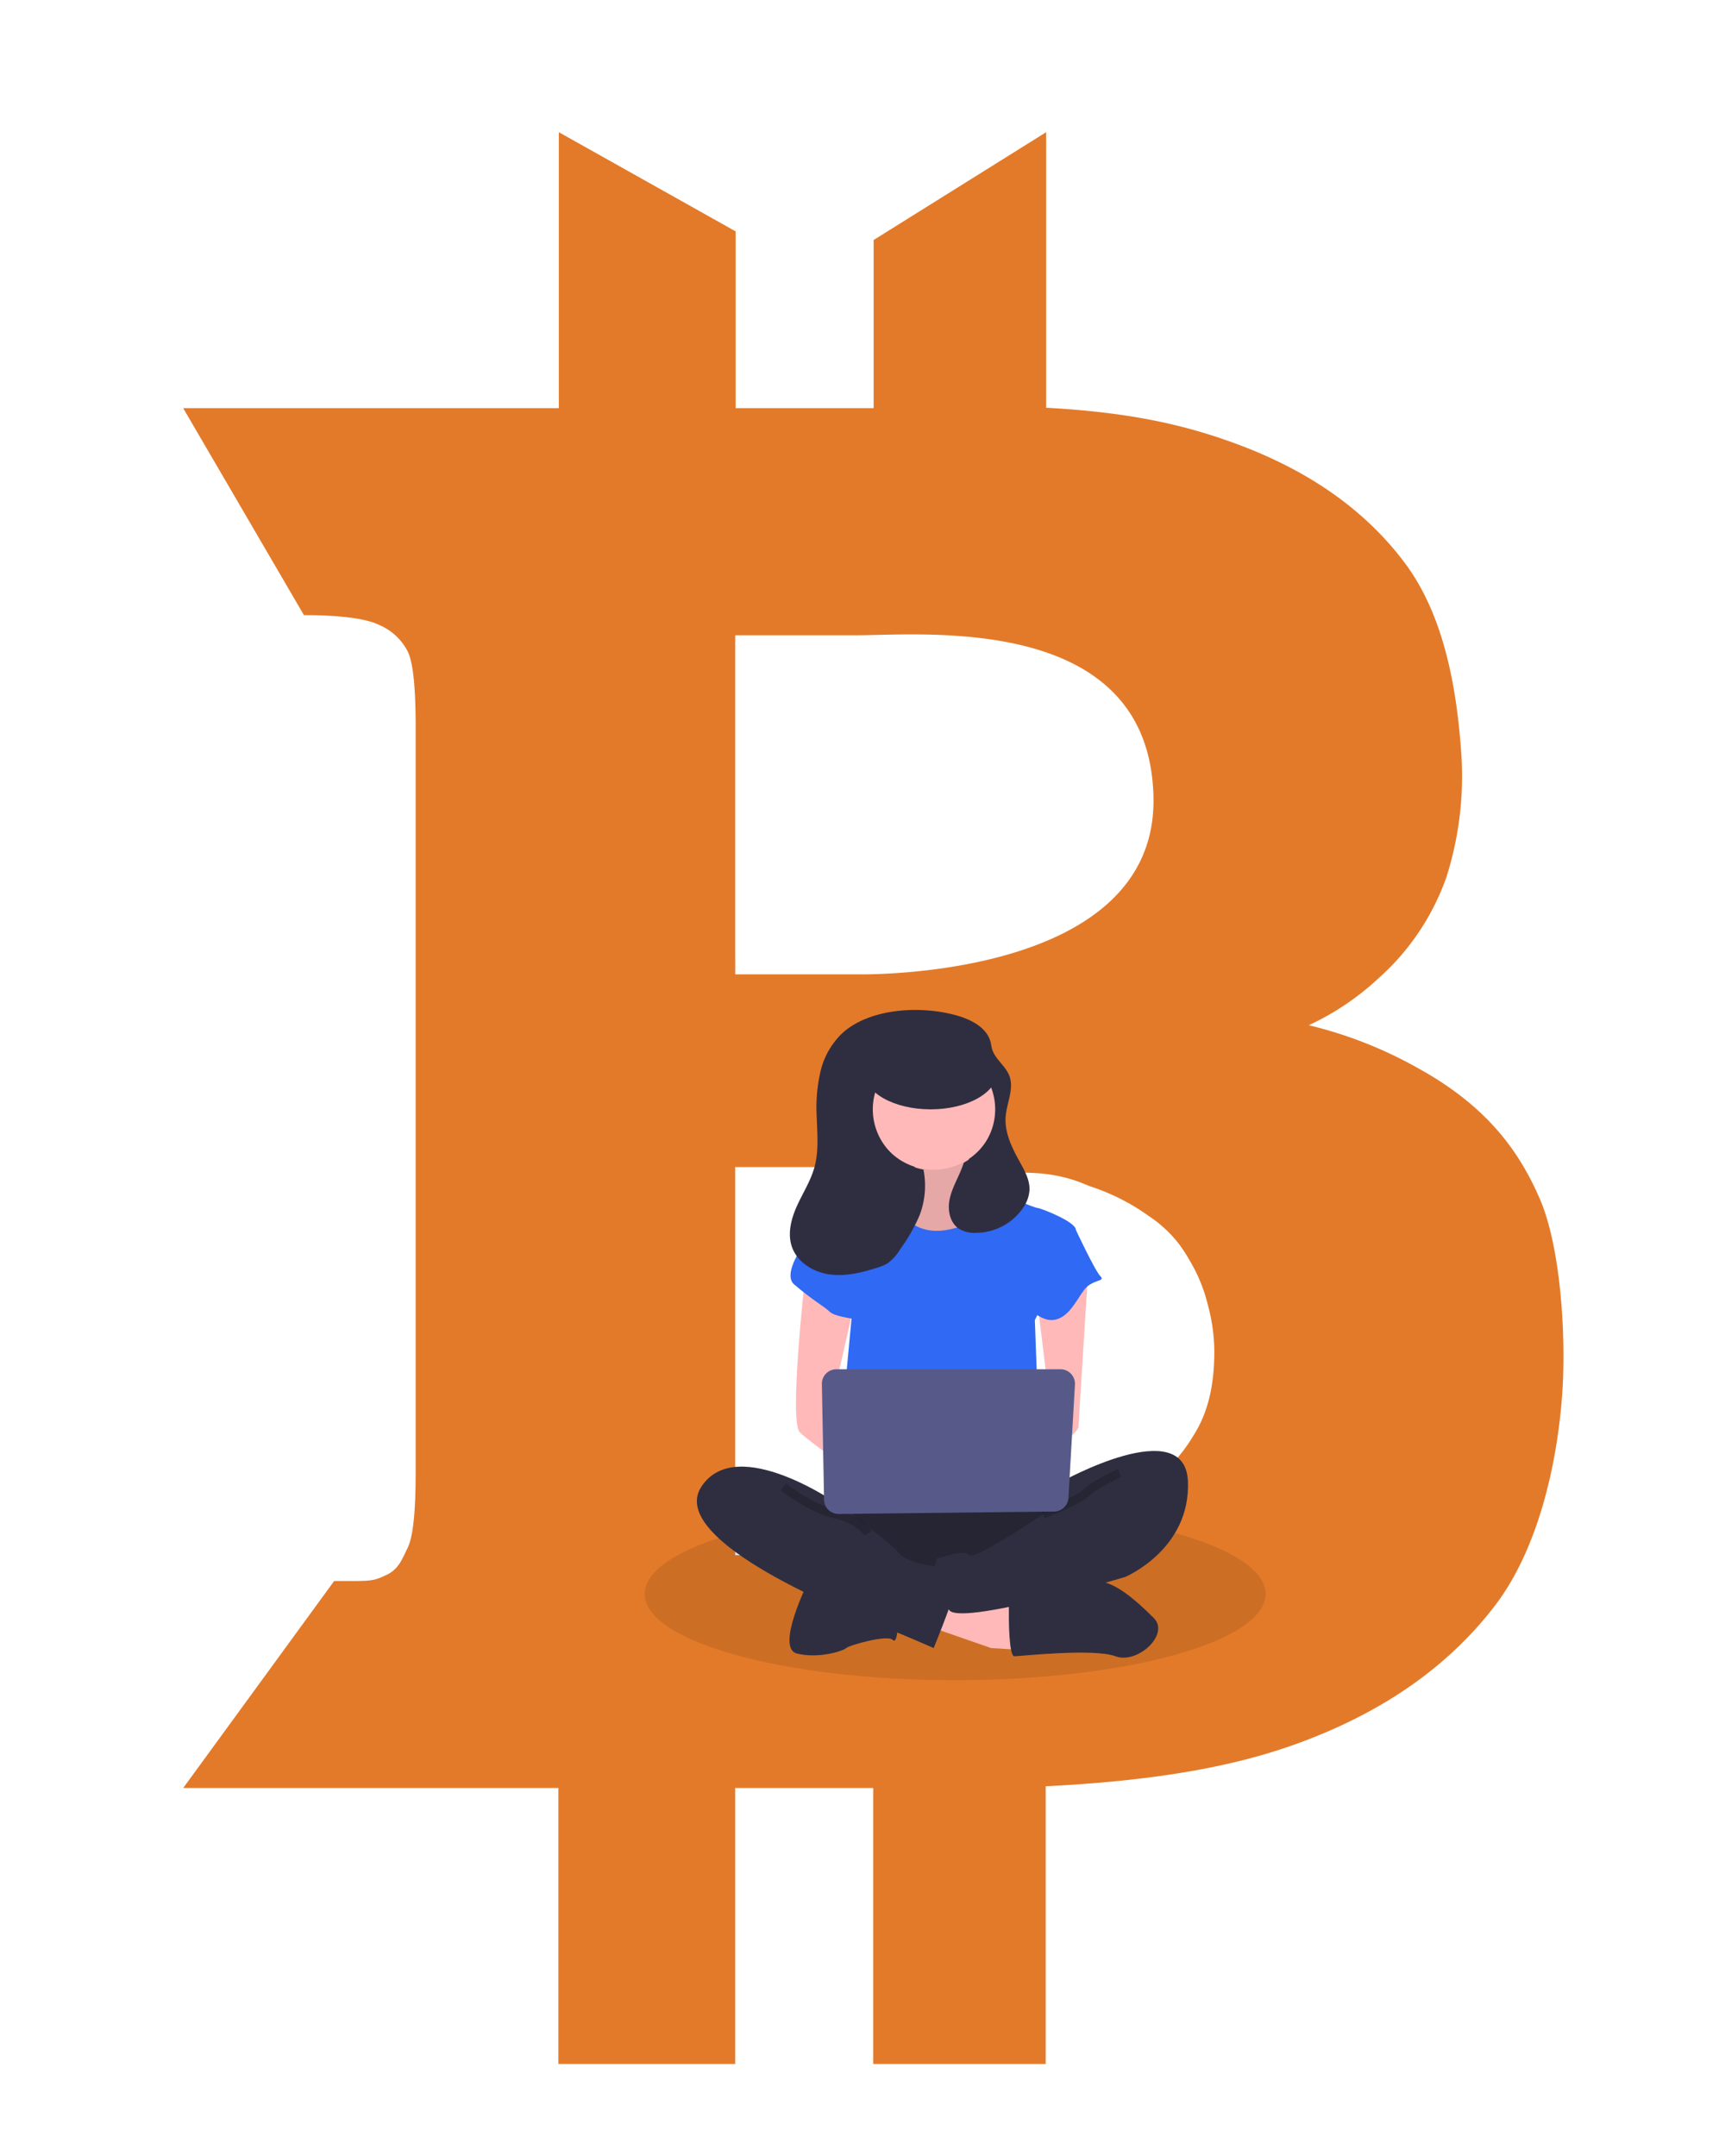 <svg width="400" height="500" xmlns="http://www.w3.org/2000/svg">
 <title>digital currency</title>

 <g>
  <title>Layer 1</title>
  <path id="svg_3" fill="#e37a29" d="m356.982,277.859c-5,-11.5 -12.7,-21.6 -28.1,-30.1a98.147,98.147 0 0 0 -25.4,-10a62.219,62.219 0 0 0 16.3,-11a56.368,56.368 0 0 0 15.6,-23.3a77.109,77.109 0 0 0 3.5,-28.2c-1.1,-16.8 -4.4,-33.1 -13.2,-44.8s-21.2,-20.7 -37.6,-27c-12.6,-4.8 -25.5,-7.8 -45.5,-8.9l0,-63.9l-40,25l0,39l-32,0l0,-41l-41,-23l0,64l-87.1,0l28,48c8.65,0.01 14.51,0.81 17.5,2.3a13.225,13.225 0 0 1 6.5,6c1.3,2.5 1.9,8.4 1.9,17.5l0,173.2c0,9 -0.6,14.8 -1.9,17.4s-2,4.9 -5.1,6.3s-3.2,1.3 -11.8,1.3l-0.1,0l-35,48l87,0l0,64l41,0l0,-64l32,0l0,64l40,0l0,-64.4c26,-1.3 44.5,-4.7 59.4,-10.3c19.3,-7.2 34.1,-17.7 44.7,-31.5s14.9,-34.9 15.8,-51.2c0.7,-14.5 -0.9,-33.2 -5.4,-43.4zm-186.5,-129.2l0.01,0l0,-1.33l27.96,0c15.73,0 68.15,-5.24 69.02,37.57c0.88,42.81 -69.02,41.06 -69.02,41.06l-27.96,0l0,-3.3l-0.01,0l0,-74zm0,122l32,0c6.5,0 28.86,0.99 37,1.36a35.499,35.499 0 0 1 9.76,1.74c1.15,0.39 2.24,0.83 3.42,1.32a49.732,49.732 0 0 1 13.79,6.98a28.807,28.807 0 0 1 7.13,6.7a38.229,38.229 0 0 1 2.36,3.69a37.473,37.473 0 0 1 4.17,10.29a41.737,41.737 0 0 1 1.47,10.72c0,7.79 -1.44,14.24 -4.99,19.7c-4.81,8.06 -12.7,13.77 -21.58,17.8c-22.96,10.44 -52.53,9.7 -52.53,9.7l-32,0l0,-90z"/>
  <path id="svg_37" opacity="0.1" d="m255.012,351.959c-22.96,10.44 -52.53,9.7 -52.53,9.7l-32,0l0,-6.11c13.04,-3.64 31.07,-5.89 51,-5.89a233.659,233.659 0 0 1 33.53,2.3z"/>
  <path id="svg_38" opacity="0.1" d="m293.482,369.659c0,11.05 -32.24,20 -72,20s-72,-8.95 -72,-20c0,-5.51 8.02,-10.5 21,-14.11l0,6.11l32,0s29.57,0.74 52.53,-9.7c22.87,3.34 38.47,10.01 38.47,17.7z"/>
  <rect id="svg_39" fill="#2f2e41" height="30.69" width="30.635" y="245.129" x="200.043"/>
  <path id="svg_40" fill="#ffb9b9" d="m211.435,266.832s2.536,8.875 -1.902,9.509a17.323,17.323 0 0 0 -7.607,3.17l8.241,10.777l15.214,0l9.509,-9.509s-12.679,-9.509 -10.143,-15.214s-13.313,1.268 -13.313,1.268z"/>
  <path id="svg_41" opacity="0.1" d="m211.435,266.832s2.536,8.875 -1.902,9.509a17.323,17.323 0 0 0 -7.607,3.17l8.241,10.777l15.214,0l9.509,-9.509s-12.679,-9.509 -10.143,-15.214s-13.313,1.268 -13.313,1.268z"/>
  <polygon id="svg_42" fill="#ffb9b9" points="215.239,377.136 229.82,382.207 239.962,382.841 239.328,373.966 218.409,367.779 215.239,377.136 "/>
  <path id="svg_43" fill="#2f2e41" d="m233.94,375.234s0,8.875 1.268,8.875s18.384,-1.902 23.456,0s12.679,-5.071 8.875,-8.875s-10.008,-9.509 -13.879,-8.241s-19.719,4.438 -19.719,4.438l0,3.804z"/>
  <path id="svg_44" fill="#2f2e41" d="m187.346,366.993s-7.607,15.214 -2.536,16.482s10.777,-0.634 11.411,-1.268s9.509,-3.17 10.777,-1.902s1.268,-5.071 1.268,-5.071l-20.92,-8.241z"/>
  <path id="svg_45" fill="#2f2e41" d="m193.685,346.073s-12.045,16.482 -3.17,20.92s51.349,4.438 54.518,0s4.438,-18.384 0,-19.652s-51.349,-1.268 -51.349,-1.268z"/>
  <path id="svg_46" opacity="0.2" d="m193.685,346.073s-12.045,16.482 -3.17,20.92s51.349,4.438 54.518,0s4.438,-18.384 0,-19.652s-51.349,-1.268 -51.349,-1.268z"/>
  <circle id="svg_47" fill="#ffb9b9" r="14.58" cy="256.689" cx="216.507"/>
  <path id="svg_48" fill="#2f69f4" d="m193.685,279.51l12.679,-2.536s3.17,10.143 13.313,8.241s12.679,-8.241 12.679,-8.241s7.607,3.17 8.241,3.17s8.875,3.17 8.875,5.071s-9.509,20.92 -9.509,20.92l1.268,34.232l-46.911,-1.268l3.17,-33.598l-3.804,-25.991z"/>
  <path id="svg_49" fill="#ffb9b9" d="m186.712,295.993s-3.804,33.598 -1.268,36.134s12.679,9.509 12.679,9.509l0,-7.607l-5.071,-9.509l5.071,-22.188l-11.411,-6.339z"/>
  <path id="svg_50" fill="#ffb9b9" d="m252.324,295.042s-2.219,34.549 -2.219,35.817s-5.705,5.705 -7.607,5.705s-3.17,-3.17 -3.17,-3.17l4.438,-5.071l-3.17,-25.991l11.728,-7.29z"/>
  <path id="svg_51" fill="#2f2e41" d="m246.302,343.538s28.527,-15.848 29.161,0s-14.58,22.188 -14.58,22.188s-39.304,11.786 -40.889,7.478s-4.754,-11.281 -2.219,-11.915s5.705,-1.902 6.973,-0.634s17.116,-9.509 17.116,-9.509l4.438,-7.607z"/>
  <path id="svg_52" opacity="0.2" stroke-width="2" stroke-miterlimit="10" stroke="#000" fill="none" d="m259.614,341.636s-5.705,2.536 -7.607,4.438s-10.143,5.071 -10.143,5.071"/>
  <path id="svg_53" fill="#2f69f4" d="m197.489,280.778l-3.804,-1.268s-13.947,14.58 -9.509,18.384s6.973,5.071 8.241,6.339s7.607,1.902 7.607,1.902l-2.536,-25.357z"/>
  <path id="svg_54" fill="#2f69f4" d="m243.766,283.948l5.705,1.268s4.438,9.509 5.705,10.777s-1.902,0.634 -3.804,3.17s-3.804,6.973 -7.607,6.973s-8.875,-6.339 -8.875,-6.339l8.875,-15.848z"/>
  <path id="svg_55" fill="#2f2e41" d="m194.953,349.243s-24.089,-17.116 -32.331,-4.438s35.5,29.795 41.84,32.331s12.045,5.071 12.045,5.071s5.705,-13.947 5.705,-16.482s-4.438,-2.536 -5.705,-2.536s-6.973,-1.268 -8.241,-3.17s-13.313,-10.777 -13.313,-10.777z"/>
  <path id="svg_56" opacity="0.2" stroke-width="2" stroke-miterlimit="10" stroke="#000" fill="none" d="m181.641,344.805s6.339,5.071 12.045,6.339s7.607,4.438 7.607,4.438"/>
  <path id="svg_57" fill="#575a89" d="m190.58,320.97l0.506,26.841a3.36,3.36 0 0 0 3.397,3.296l49.949,-0.561a3.36,3.36 0 0 0 3.317,-3.166l1.516,-26.28a3.36,3.36 0 0 0 -3.355,-3.554l-51.972,0a3.36,3.36 0 0 0 -3.36,3.423z"/>
  <path id="svg_58" fill="#2f2e41" d="m184.803,279.67c1.36,-3.002 3.189,-5.819 4.06,-8.998c1.044,-3.81 0.638,-7.841 0.513,-11.789a37.017,37.017 0 0 1 0.884,-10.403a17.885,17.885 0 0 1 5.142,-8.953c6.643,-5.931 18.802,-6.356 26.914,-3.888c3.198,0.973 6.605,2.827 7.398,6.074c0.12,0.49 0.173,0.995 0.307,1.482c0.664,2.418 3.138,3.948 4.03,6.291c1.154,3.031 -0.626,6.327 -0.858,9.561c-0.272,3.777 1.585,7.344 3.415,10.659c1.088,1.971 2.219,4.07 2.111,6.318a7.982,7.982 0 0 1 -1.092,3.483a13.281,13.281 0 0 1 -11.156,6.395a6.999,6.999 0 0 1 -4.179,-0.987c-1.98,-1.363 -2.56,-4.108 -2.147,-6.476s1.614,-4.51 2.556,-6.721c0.289,-0.679 0.55,-1.369 0.79,-2.066a14.186,14.186 0 1 0 -9.357,1.587a19.216,19.216 0 0 1 -0.931,10.685a40.347,40.347 0 0 1 -4.487,7.823a10.801,10.801 0 0 1 -2.858,3.199a10.143,10.143 0 0 1 -2.435,1.04c-3.581,1.152 -7.351,2.078 -11.077,1.56s-7.415,-2.765 -8.684,-6.306c-1.112,-3.102 -0.219,-6.57 1.142,-9.572z"/>
  <ellipse id="svg_59" fill="#2f2e41" ry="8.768" rx="15.474" cy="248.502" cx="215.801"/>
 </g>
</svg>